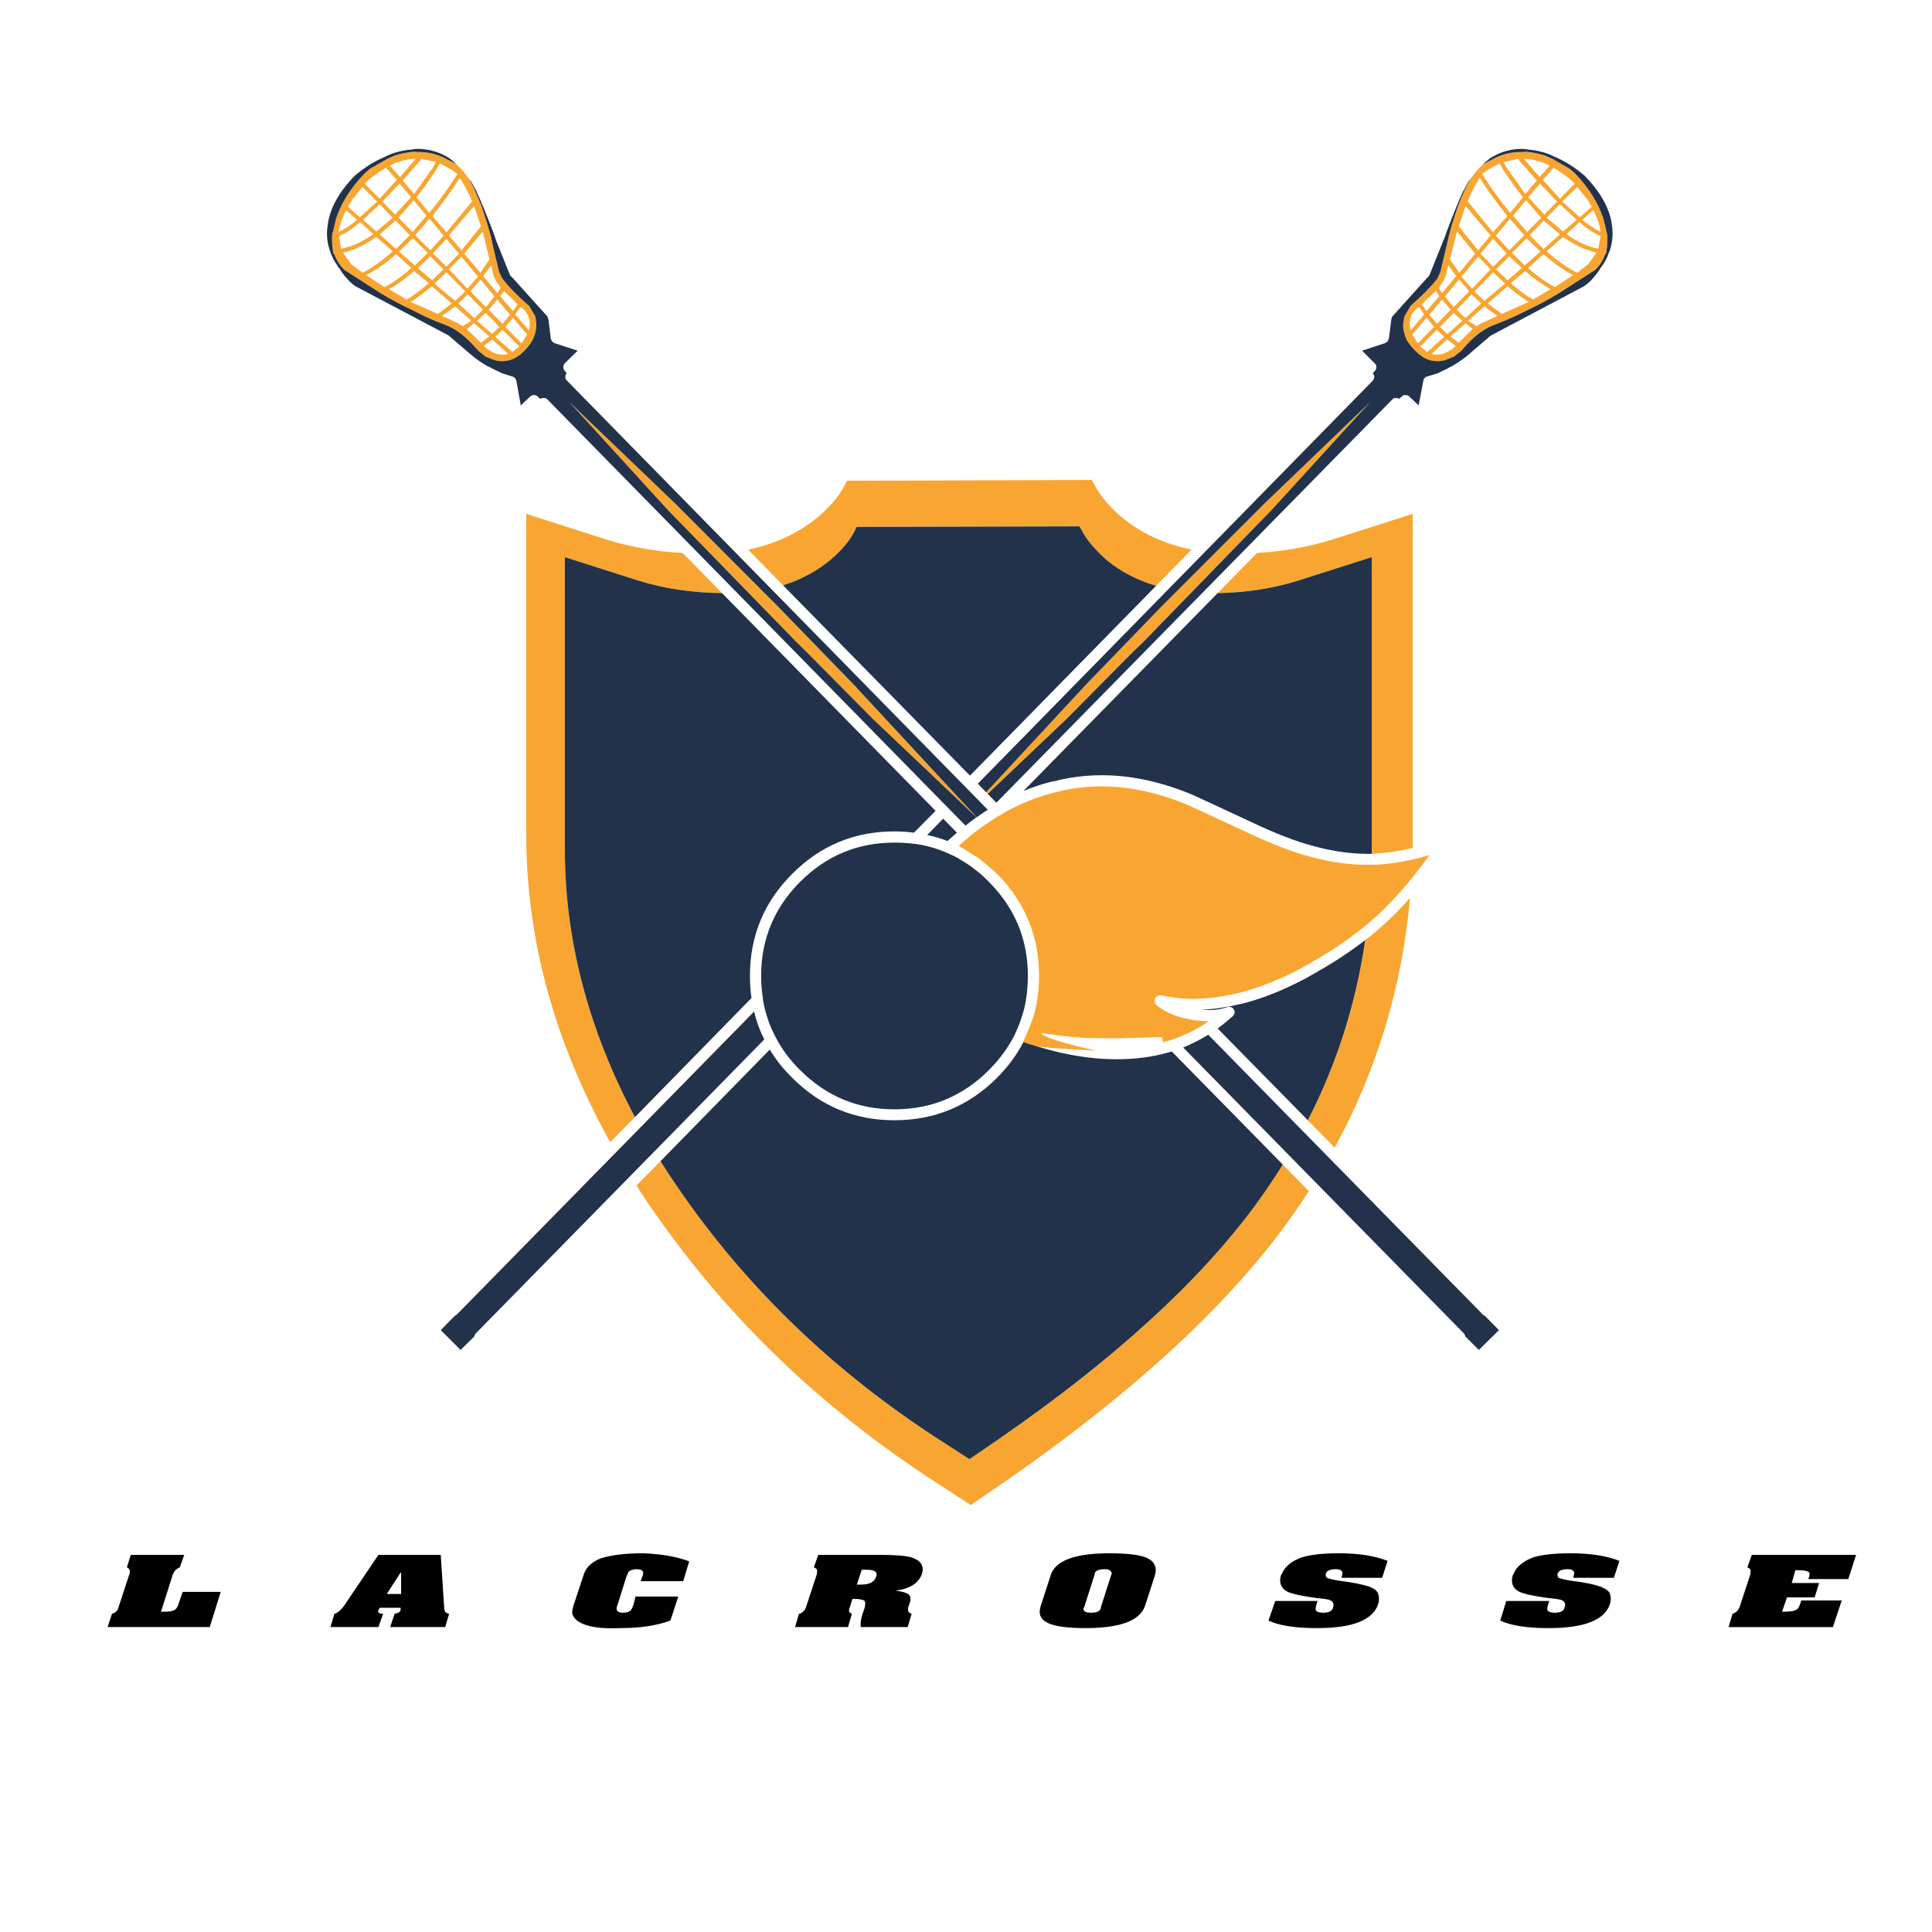 <?xml version="1.0" encoding="utf-8"?>
<!-- Generator: Adobe Illustrator 16.0.0, SVG Export Plug-In . SVG Version: 6.00 Build 0)  -->
<!DOCTYPE svg PUBLIC "-//W3C//DTD SVG 1.1//EN" "http://www.w3.org/Graphics/SVG/1.1/DTD/svg11.dtd">
<svg version="1.1" id="Layer_1" xmlns="http://www.w3.org/2000/svg" xmlns:xlink="http://www.w3.org/1999/xlink" x="0px" y="0px"
	 width="300px" height="300px" viewBox="0 0 300 300" enable-background="new 0 0 300 300" xml:space="preserve">
<g>
	<path fill-rule="evenodd" clip-rule="evenodd" fill="#F8A631" d="M228.302,27.815c0.647-0.918,1.309-1.687,1.983-2.308l1.983-1.053
		l0.486-0.202c1.134-0.458,2.335-0.675,3.603-0.648c0.216-0.027,0.432-0.04,0.647-0.04c0.972,0.081,1.958,0.283,2.955,0.607
		c0.324,0.161,0.688,0.323,1.093,0.485l2.714,1.579l0.809,0.688c2.158,2.268,3.63,4.629,4.413,7.085l0.606,2.55v0.203
		c0.027,0.863-0.04,1.727-0.203,2.591l-0.16,0.161c-0.298,0.891-0.811,1.688-1.539,2.389l-5.667,3.644
		c-1.593,0.972-3.226,1.849-4.898,2.631c-1.701,0.863-3.266,1.565-4.695,2.105l-0.202,0.081c-1.539,0.54-3.01,1.565-4.413,3.077
		l-0.891,1.012l-1.174,0.932l-0.932,0.365c-0.594,0.27-1.215,0.376-1.862,0.323c-0.971-0.054-1.848-0.418-2.632-1.093
		c-0.755-0.621-1.376-1.336-1.861-2.146c-0.459-0.972-0.647-1.875-0.567-2.712l0.163-0.972l0.93-1.579v-0.081h0.041
		c1.863-1.646,3.253-3.063,4.17-4.25c0.298-0.594,0.473-1.026,0.526-1.296l1.013-4.291c0.08-0.296,0.147-0.58,0.201-0.85
		c0.188-0.756,0.378-1.457,0.567-2.104c0.297-0.945,0.606-1.89,0.931-2.834C227.087,30.244,227.708,28.895,228.302,27.815z
		 M153.127,123.028l15.424-16.638c3.94-4.075,7.881-8.15,11.82-12.226l15.99-15.99l16.354-15.707l-15.301,16.76l-19.716,20.281
		c-1.376,1.322-2.725,2.658-4.048,4.008l-7.976,8.055l-12.305,11.699L153.127,123.028z M235.79,24.657l-2.023,0.445l-0.283,0.122
		l0.485,0.85l0.04,0.041l2.834,4.008l1.781-2.105l-2.752-3.117L235.79,24.657z M233.038,25.669l-0.202-0.283l-1.863,1.012
		l-0.81,0.607l0.244,0.445c0.323,0.432,0.607,0.863,0.85,1.295c0.594,0.836,1.201,1.673,1.822,2.51
		c0.458,0.593,0.93,1.187,1.417,1.781l1.983-2.388c-0.432-0.594-0.851-1.147-1.256-1.66c-0.593-0.863-1.174-1.7-1.74-2.51
		C233.349,26.209,233.2,25.939,233.038,25.669z M229.84,27.734l-0.081-0.121c-0.621,0.971-1.242,2.186-1.862,3.644l3.928,4.816
		l2.226-2.51c-0.485-0.621-0.971-1.254-1.457-1.902c-0.566-0.756-1.16-1.565-1.781-2.429
		C230.515,28.746,230.19,28.247,229.84,27.734z M225.145,40.283l1.458,2.064l2.468-2.955l-2.833-3.441L225.145,40.283z
		 M226.521,35.142l2.995,3.724l1.944-2.307l-3.887-4.574L226.521,35.142z M234.941,33.483l2.186,2.549l2.186-2.226l-2.348-2.712
		L234.941,33.483z M233.929,39.353l-2.064-2.268l-1.984,2.308l1.984,2.024L233.929,39.353z M234.496,34.009h-0.041l-2.187,2.591
		l2.104,2.267l2.309-2.347L234.496,34.009z M234.778,39.271l1.983,1.944l2.43-2.146l-2.146-2.064L234.778,39.271z M239.556,27.937
		l2.672,2.915l2.267-2.308c-0.485-0.54-0.917-0.931-1.295-1.174c-0.729-0.54-1.377-0.984-1.943-1.336L239.556,27.937z
		 M240.648,25.709c-0.513-0.269-1.025-0.472-1.537-0.607c-0.892-0.296-1.715-0.445-2.471-0.445l2.429,2.834L240.648,25.709z
		 M245.304,33.726l1.862-1.619l-0.647-1.094l-1.62-1.983l-2.307,2.267L245.304,33.726z M241.782,31.296l-2.671-2.793l-1.782,2.105
		l2.47,2.713L241.782,31.296z M242.228,31.701l-2.064,2.105l2.55,2.146l2.106-1.822L242.228,31.701z M240.163,39.028
		c1.673,1.484,3.252,2.591,4.735,3.319l1.741-1.335l1.256-1.781c-1.674-0.378-3.401-1.188-5.183-2.429L240.163,39.028l-0.364,0.365
		l0.122-0.041L240.163,39.028z M242.228,36.397l-2.51-2.146l-2.187,2.268l2.146,2.145L242.228,36.397z M243.239,36.356
		c1.7,1.215,3.346,1.971,4.938,2.268l0.365-1.984c-0.972-0.351-2.064-1.066-3.279-2.146L243.239,36.356z M247.409,32.632l-1.7,1.499
		c1.024,0.863,1.97,1.484,2.834,1.862C248.407,34.94,248.03,33.82,247.409,32.632z M241.458,44.574l2.834-1.862
		c-1.457-0.728-2.996-1.808-4.615-3.238l-2.388,2.146C238.773,42.941,240.163,43.926,241.458,44.574z M231.864,42.267l-2.915,2.996
		l1.539,1.457l3.197-2.672L231.864,42.267z M234.091,43.522l2.227-1.903l-1.944-1.821l-2.063,2.024L234.091,43.522z M233.2,48.744
		l4.17-1.862c-0.972-0.621-2.064-1.43-3.279-2.429l-3.076,2.672L233.2,48.744z M236.843,42.105l-2.267,1.862
		c1.296,1.134,2.456,1.984,3.481,2.551l2.713-1.619C239.583,44.25,238.274,43.319,236.843,42.105z M228.586,44.817l2.874-2.996
		l-1.903-1.983l-2.631,3.117L228.586,44.817z M224.658,42.186c-0.081,0.675-0.499,1.511-1.255,2.51l0.526,0.81l2.186-2.631
		l-0.121-0.203l-1.093-1.497C224.82,41.524,224.74,41.862,224.658,42.186z M223.93,46.518l-1.983,2.348l1.174,1.417l2.145-2.187
		L223.93,46.518z M225.711,47.692l2.429-2.469l-1.578-1.822l-2.187,2.631L225.711,47.692z M228.504,45.708l-2.307,2.388l1.335,1.295
		l2.471-2.267L228.504,45.708z M227.087,49.796l-1.376-1.174l-2.105,2.146l1.135,1.093L227.087,49.796z M223.483,45.991l-0.525-0.81
		l-2.186,2.065l0.729,1.052L223.483,45.991z M230.488,47.57l-2.51,2.227l1.295,0.85l0.81-0.485l2.429-1.093L230.488,47.57z
		 M224.698,52.711l-2.429,2.267h0.041c0.647,0.162,1.309,0.121,1.983-0.122c0.675-0.296,1.256-0.674,1.74-1.133L224.698,52.711z
		 M224.253,52.307l-1.133-1.093l-2.591,2.591l1.093,0.85L224.253,52.307z M226.479,53.237l2.187-2.145l-1.093-0.891l-2.349,2.024
		L226.479,53.237z M179.521,90.966c-2.941-0.864-5.506-2.199-7.691-4.008c-1.295-1.133-2.389-2.334-3.279-3.603l-0.932-1.62
		l-34.611,0.081c-0.701,1.728-2.079,3.454-4.129,5.182c-2.104,1.728-4.533,3.023-7.287,3.886l-5.424-5.545
		c4.183-0.864,7.786-2.538,10.809-5.02c2.211-1.889,3.724-3.779,4.533-5.667l38.013-0.122l1.013,1.782
		c0.972,1.43,2.171,2.753,3.603,3.968c3.021,2.509,6.652,4.196,10.889,5.06L179.521,90.966z M151.67,126.914h-0.041l-16.151-15.343
		l-7.975-8.055c-1.322-1.35-2.659-2.686-4.008-4.008L103.74,79.227l-15.303-16.76l16.395,15.707l15.951,15.99
		c3.967,4.076,7.92,8.151,11.861,12.226L151.67,126.914z M112.119,92.1c-4.722-0.054-9.094-0.714-13.116-1.984l-11.294-3.602v45.298
		c0,14.115,3.63,28,10.889,41.657l-3.846,3.887c-8.689-15.627-13.035-31.549-13.035-47.77V79.793l12.388,3.968
		c3.778,1.188,7.746,1.889,11.901,2.105L112.119,92.1z M219.638,48.218c-0.728,1.025-0.917,2.051-0.565,3.077l2.064-2.47
		l-0.77-1.173L219.638,48.218z M221.46,49.392l-2.146,2.55l0.851,1.377l2.51-2.551l-1.093-1.376H221.46z M70.868,25.507
		c0.703,0.621,1.363,1.39,1.984,2.308c0.594,1.079,1.214,2.429,1.861,4.048c0.325,0.944,0.634,1.889,0.932,2.834
		c0.189,0.647,0.391,1.349,0.607,2.104c0.054,0.27,0.107,0.554,0.162,0.85l1.013,4.291c0.053,0.27,0.242,0.702,0.566,1.296
		c0.891,1.188,2.266,2.604,4.128,4.25h0.081v0.081l0.931,1.579l0.122,0.972c0.081,0.836-0.108,1.74-0.567,2.712
		c-0.486,0.81-1.093,1.525-1.822,2.146c-0.81,0.674-1.687,1.039-2.632,1.093c-0.647,0.053-1.281-0.054-1.902-0.323l-0.931-0.365
		l-1.133-0.932l-0.931-1.012c-1.403-1.511-2.874-2.537-4.412-3.077l-0.203-0.081c-1.43-0.54-2.982-1.242-4.655-2.105
		c-1.674-0.783-3.32-1.66-4.939-2.631l-5.667-3.644c-0.701-0.701-1.214-1.498-1.537-2.389l-0.163-0.161
		c-0.163-0.864-0.229-1.728-0.203-2.591v-0.203l0.608-2.55c0.783-2.456,2.267-4.817,4.453-7.085l0.77-0.688l2.752-1.579
		c0.377-0.162,0.742-0.324,1.093-0.485c0.972-0.324,1.958-0.526,2.955-0.607c0.189,0,0.392,0.013,0.607,0.04
		c1.269-0.027,2.47,0.189,3.603,0.648l0.487,0.202L70.868,25.507z M213,132.582c0-0.27,0-0.526,0-0.77V86.514l-11.294,3.602
		c-3.914,1.243-8.124,1.903-12.631,1.984l6.112-6.234c4.129-0.243,8.056-0.944,11.781-2.105l12.387-3.968v49.792
		c0,0.702,0,1.403,0,2.106c-0.081,0-0.162,0.013-0.243,0.04c-1.781,0.405-3.44,0.661-4.979,0.769
		C213.728,132.527,213.351,132.555,213,132.582z M57.955,27.37c-0.378,0.243-0.81,0.634-1.296,1.174l2.308,2.308l2.632-2.915
		l-1.66-1.903C59.345,26.385,58.683,26.83,57.955,27.37z M58.563,31.296l-2.268-2.267l-1.619,1.983l-0.647,1.094l1.861,1.619
		L58.563,31.296z M55.444,34.13l-1.7-1.499c-0.62,1.188-0.999,2.308-1.134,3.361C53.502,35.614,54.446,34.994,55.444,34.13z
		 M52.651,36.64l0.325,1.984c1.619-0.297,3.278-1.053,4.979-2.268l-2.024-1.862C54.69,35.574,53.596,36.289,52.651,36.64z
		 M58.441,35.952l2.55-2.146l-2.024-2.105l-2.59,2.429L58.441,35.952z M53.259,39.231l1.255,1.781l1.781,1.335
		c1.458-0.729,3.022-1.835,4.696-3.319l-2.55-2.227C56.659,38.043,54.932,38.853,53.259,39.231z M68.116,25.669
		c-0.162,0.27-0.31,0.54-0.445,0.81c-0.567,0.81-1.147,1.646-1.741,2.51c-0.404,0.513-0.822,1.066-1.254,1.66l1.983,2.388
		c0.486-0.594,0.972-1.188,1.458-1.781c0.594-0.837,1.188-1.674,1.781-2.51c0.27-0.432,0.553-0.864,0.851-1.295l0.283-0.445
		l-0.85-0.607l-1.861-1.012L68.116,25.669z M67.67,25.224l-0.243-0.122l-2.024-0.445L65.282,24.9l-2.753,3.117l1.782,2.105
		l2.833-4.008l0.041-0.041L67.67,25.224z M71.354,27.734c-0.378,0.513-0.716,1.012-1.012,1.498
		c-0.594,0.864-1.188,1.673-1.781,2.429c-0.486,0.647-0.958,1.281-1.417,1.902l2.187,2.51l3.967-4.816
		c-0.621-1.458-1.255-2.672-1.902-3.644L71.354,27.734z M66.213,33.483l-1.983-2.389l-2.348,2.712l2.187,2.226L66.213,33.483z
		 M60.545,25.709l1.579,1.782l2.429-2.834c-0.783,0-1.619,0.149-2.51,0.445C61.53,25.238,61.031,25.44,60.545,25.709z
		 M66.658,34.009l-2.186,2.51l2.347,2.347l2.065-2.267l-2.146-2.591H66.658z M58.967,36.397l2.51,2.267l2.146-2.145l-2.187-2.268
		L58.967,36.397z M59.372,31.296l1.983,2.024l2.469-2.713l-1.782-2.105L59.372,31.296z M61.355,39.393l-0.365-0.365l0.284,0.324
		L61.355,39.393z M74.673,35.142l-1.053-3.157l-3.925,4.574l1.982,2.307L74.673,35.142z M66.415,39.271l-2.307-2.267l-2.146,2.064
		l2.47,2.146L66.415,39.271z M67.225,39.353l2.105,2.064l1.942-2.024l-1.942-2.308L67.225,39.353z M81.515,48.218l-0.688-0.566
		l-0.81,1.173l2.104,2.47C82.446,50.269,82.244,49.243,81.515,48.218z M75.443,47.692l1.337-1.66l-2.146-2.631l-1.58,1.822
		L75.443,47.692z M77.224,46.518l-1.336,1.579l2.146,2.187l1.173-1.417L77.224,46.518z M76.495,42.186
		c-0.081-0.324-0.147-0.662-0.202-1.012l-1.133,1.497l-0.121,0.203l2.186,2.631l0.526-0.81
		C76.995,43.697,76.577,42.861,76.495,42.186z M74.958,35.952l-2.875,3.441l2.511,2.955l1.417-2.064L74.958,35.952z M80.381,47.247
		l-2.146-2.065l-0.566,0.81l1.983,2.308L80.381,47.247z M79.693,49.392h-0.081l-1.133,1.376l2.51,2.551l0.85-1.377L79.693,49.392z
		 M80.625,53.804l-2.591-2.591L76.9,52.307l2.671,2.348L80.625,53.804z M78.884,54.979h0.04l-2.469-2.267l-1.336,1.012
		c0.486,0.458,1.067,0.836,1.741,1.133C77.562,55.1,78.236,55.141,78.884,54.979z M77.547,50.768l-2.104-2.146l-1.377,1.174
		l2.348,2.064L77.547,50.768z M67.995,48.744l2.145-1.619l-3.076-2.672c-1.214,0.999-2.308,1.808-3.279,2.429L67.995,48.744z
		 M67.104,43.522l1.74-1.7l-2.024-2.024l-1.943,1.821L67.104,43.522z M69.331,42.267l-1.862,1.781l3.198,2.672l1.579-1.457
		L69.331,42.267z M72.568,44.817l1.66-1.862l-2.591-3.117l-1.902,1.983L72.568,44.817z M68.642,49.068l2.429,1.093l0.809,0.485
		l1.296-0.85l-2.51-2.227L68.642,49.068z M72.649,45.708l-1.497,1.417l2.509,2.267l1.337-1.295L72.649,45.708z M64.311,42.105
		c-1.403,1.214-2.712,2.146-3.927,2.793l2.752,1.619c0.999-0.567,2.146-1.417,3.442-2.551L64.311,42.105z M63.865,41.619
		l-2.348-2.146c-1.646,1.43-3.198,2.51-4.656,3.238l2.834,1.862C60.991,43.926,62.381,42.941,63.865,41.619z M72.488,51.092
		l2.186,2.145l1.296-1.012l-2.349-2.024L72.488,51.092z M160.939,162.457c-0.565-0.188-1.133-0.363-1.699-0.527
		c-0.027-0.025-0.068-0.053-0.122-0.078c-0.026,0-0.054,0-0.081,0c-0.023-0.014-0.051-0.027-0.08-0.041
		c-0.023-0.014-0.052-0.027-0.082-0.043c0.973-2.131,1.58-3.695,1.822-4.695c0.026-0.08,0.041-0.148,0.041-0.203
		c0.403-1.697,0.606-3.479,0.606-5.342c0-1.998-0.229-3.914-0.688-5.749c-0.053-0.081-0.08-0.175-0.08-0.283
		c-0.135-0.485-0.283-0.959-0.446-1.417c-0.054-0.108-0.094-0.216-0.12-0.324c-1.08-2.995-2.82-5.694-5.223-8.097
		c-0.648-0.594-1.295-1.16-1.943-1.7c-0.135-0.108-0.283-0.216-0.445-0.324v-0.041c-0.189-0.134-0.364-0.27-0.525-0.405
		c-0.676-0.404-1.499-0.917-2.471-1.538c-0.188-0.108-0.363-0.203-0.525-0.284c0.053-0.054,0.107-0.108,0.162-0.162
		c0-0.027,0.013-0.041,0.04-0.041c0.405-0.378,0.836-0.742,1.295-1.093l0.041-0.081c1.484-1.214,3.05-2.321,4.697-3.32h0.08v-0.04
		h0.041c0.242-0.162,0.499-0.324,0.77-0.486c2.591-1.431,5.209-2.469,7.854-3.117c6.504-1.7,13.345-1.052,20.523,1.943
		c0.513,0.216,3.576,1.633,9.19,4.251c1.889,0.89,3.67,1.659,5.343,2.307c1.646,0.647,3.158,1.147,4.534,1.497
		c3.347,0.918,6.53,1.336,9.554,1.256h0.04c0.379,0,0.783-0.014,1.215-0.042c1.593-0.107,3.346-0.377,5.263-0.81
		c0.782-0.188,1.605-0.405,2.47-0.647c-0.595,0.809-1.377,1.835-2.35,3.076c-0.431,0.513-0.836,1.012-1.214,1.499l-0.04,0.04
		c-1.916,2.24-3.657,4.035-5.223,5.384c-0.512,0.432-1.025,0.864-1.538,1.296c-2.537,2.024-5.263,3.846-8.177,5.465v0.04
		c-0.917,0.514-1.835,0.999-2.753,1.458c-2.942,1.457-5.749,2.51-8.42,3.158c-2.268,0.539-4.345,0.836-6.235,0.889
		c-0.593,0.029-1.173,0.029-1.74,0h-0.039c-0.027,0-0.056,0-0.082,0c-1.241-0.08-2.522-0.256-3.846-0.525
		c-0.216-0.025-0.405,0-0.567,0.082c-0.188,0.107-0.323,0.242-0.405,0.404c-0.08,0.189-0.094,0.377-0.039,0.566
		c0.026,0.189,0.121,0.352,0.283,0.484c1.431,1.162,3.306,1.918,5.627,2.27c0.135,0.027,0.283,0.055,0.445,0.08
		c0.027,0,0.054,0,0.08,0h0.041c0.647,0.08,1.281,0.121,1.903,0.121c-0.135,0.082-0.271,0.162-0.405,0.244v0.039
		c-1.241,0.811-2.523,1.484-3.846,2.025h0.121c-0.056,0.002-0.11,0.014-0.162,0.039c-0.458,0.189-0.931,0.365-1.417,0.527h-0.081
		l-0.04,0.039c-0.459,0.137-0.918,0.258-1.377,0.367c0.054-0.084,0.068-0.191,0.041-0.326c0-0.189-0.067-0.35-0.202-0.484
		c-3.563,0.107-6.072,0.176-7.53,0.201l-2.833-0.039c-0.944,0-1.862-0.041-2.753-0.121h-0.041c-1.619-0.137-3.467-0.367-5.545-0.689
		c0.35,0.621,3.197,1.537,8.541,2.752C164.934,162.875,161.857,162.646,160.939,162.457z M199.195,180.838l4.048,4.127
		c-1.214,1.863-2.482,3.697-3.805,5.506c-9.635,13.035-24.113,26.246-43.437,39.633l-5.263,3.602l-5.344-3.48
		c-17.515-11.336-31.967-25.125-43.356-41.373c-1.132-1.564-2.199-3.156-3.197-4.777l3.725-3.764
		c1.134,1.807,2.348,3.629,3.643,5.465c10.364,14.762,23.507,27.311,39.43,37.648l4.898,3.156l4.777-3.277
		c17.596-12.172,30.779-24.197,39.55-36.07C196.402,185.127,197.846,182.994,199.195,180.838z M203.082,173.953
		c4.507-8.797,7.475-18.121,8.905-27.972c0.244-0.189,0.486-0.377,0.729-0.566c0.54-0.433,1.053-0.864,1.539-1.296
		c1.43-1.214,2.995-2.78,4.695-4.695c-1.241,13.817-5.141,26.745-11.699,38.782L203.082,173.953z"/>
	<path fill-rule="evenodd" clip-rule="evenodd" fill="#21324A" d="M153.371,123.271l12.305-11.699l7.976-8.055
		c1.323-1.35,2.672-2.686,4.048-4.008l19.716-20.281l15.301-16.76l-16.354,15.707l-15.99,15.99
		c-3.939,4.076-7.88,8.151-11.82,12.226l-15.424,16.638l-1.295-1.336l61.329-62.584c0.108-0.107,0.176-0.256,0.202-0.445
		c0.056-0.135,0.041-0.283-0.039-0.445c-0.027-0.109-0.081-0.203-0.163-0.284l0.324-0.323c0.162-0.189,0.242-0.392,0.242-0.607
		c0-0.243-0.094-0.445-0.282-0.607l-1.943-1.943l3.563-1.174c0.162-0.081,0.297-0.175,0.404-0.283
		c0.081-0.135,0.148-0.283,0.203-0.445l0.364-2.915c0-0.054,0.014-0.094,0.041-0.121c0.026-0.081,0.04-0.148,0.04-0.203
		c0.026-0.026,0.04-0.067,0.04-0.122l5.506-6.112c0.161-0.108,0.27-0.243,0.324-0.405l2.146-5.343
		c0.026-0.055,0.054-0.108,0.08-0.162c0.135-0.405,0.27-0.783,0.405-1.134c1.106-2.941,1.984-5.1,2.631-6.477v0.082l0.81-1.539
		l0.162-0.162c0.027-0.054,0.054-0.095,0.081-0.121c-0.594,1.079-1.215,2.429-1.862,4.048c-0.324,0.944-0.634,1.889-0.931,2.834
		c-0.189,0.647-0.379,1.349-0.567,2.104c-0.054,0.27-0.121,0.554-0.201,0.85l-1.013,4.291c-0.054,0.27-0.229,0.702-0.526,1.296
		c-0.917,1.188-2.307,2.604-4.17,4.25h-0.041v0.081l-0.93,1.579l-0.163,0.972c-0.08,0.836,0.108,1.74,0.567,2.712
		c0.485,0.81,1.106,1.525,1.861,2.146c0.784,0.674,1.661,1.039,2.632,1.093c0.647,0.053,1.269-0.054,1.862-0.323l0.932-0.365
		l1.174-0.932l0.891-1.012c1.403-1.511,2.874-2.537,4.413-3.077l0.202-0.081c1.43-0.54,2.994-1.242,4.695-2.105
		c1.673-0.783,3.306-1.66,4.898-2.631l5.667-3.644c0.729-0.701,1.241-1.498,1.539-2.389l0.16-0.161
		c0.163-0.864,0.23-1.728,0.203-2.591v-0.203l-0.606-2.55c-0.783-2.456-2.255-4.817-4.413-7.085l-0.809-0.688l-2.714-1.579
		c-0.404-0.162-0.769-0.324-1.093-0.485c-0.997-0.324-1.983-0.526-2.955-0.607c-0.216,0-0.432,0.013-0.647,0.04
		c-1.268-0.027-2.469,0.189-3.603,0.648l-0.486,0.202l-1.983,1.053c0.189-0.189,0.392-0.364,0.607-0.526l0.162-0.122
		c0.081-0.081,0.147-0.148,0.202-0.203c0.188-0.135,0.392-0.256,0.607-0.364c0.107-0.081,0.216-0.135,0.324-0.162
		c0-0.027,0.014-0.04,0.041-0.04c1.321-0.675,2.765-0.999,4.33-0.972c0.27,0.028,0.541,0.068,0.811,0.122c0.026,0,0.054,0,0.08,0
		c1.026,0.081,2.079,0.325,3.157,0.729c0.325,0.162,0.648,0.311,0.973,0.446c1.564,0.701,3.009,1.619,4.331,2.752
		c0.027,0,0.055,0.014,0.081,0.041c2.482,2.537,3.914,5.061,4.291,7.57v0.04c0.243,1.512,0.107,2.956-0.404,4.332l-0.041,0.041
		c-0.243,0.756-0.606,1.471-1.094,2.145c-0.026,0.028-0.053,0.055-0.079,0.082c-0.027,0.081-0.068,0.135-0.122,0.162
		c0,0.027-0.014,0.054-0.041,0.081c-0.27,0.458-0.606,0.918-1.012,1.376c-0.432,0.54-0.945,1.012-1.539,1.417L231.5,52.104
		c-0.055,0.027-0.107,0.067-0.162,0.122l-3.157,2.712h0.04c-0.998,0.81-1.957,1.471-2.874,1.983h-0.041
		c-0.026,0-0.041,0.014-0.041,0.042c-0.135,0.027-0.242,0.08-0.323,0.161c-0.054,0.027-0.095,0.054-0.121,0.081l-1.619,0.77
		l-1.579,0.485c-0.162,0.027-0.282,0.094-0.364,0.203c-0.135,0.135-0.216,0.283-0.242,0.445l-0.729,3.846l-1.457-1.377
		c-0.162-0.161-0.364-0.242-0.607-0.242s-0.432,0.081-0.566,0.242l-0.405,0.365c-0.08-0.054-0.161-0.094-0.243-0.121
		c-0.161-0.027-0.323-0.027-0.485,0c-0.136,0.027-0.256,0.108-0.364,0.243l-61.45,62.584L153.371,123.271z M227.29,207.027
		l-43.559-44.367c1.35-0.566,2.645-1.229,3.886-1.984l42.587,43.395c0.081,0.109,0.203,0.191,0.364,0.246l2.187,2.225l-3.117,3.078
		l-2.105-2.105C227.505,207.324,227.424,207.164,227.29,207.027z M179.521,90.966l-28.904,29.471l-29.025-29.552
		c2.754-0.863,5.183-2.158,7.287-3.886c2.05-1.728,3.428-3.454,4.129-5.182l34.611-0.081l0.932,1.62
		c0.891,1.269,1.984,2.469,3.279,3.603C174.016,88.767,176.58,90.103,179.521,90.966z M112.119,92.1l33.155,33.802l-3.361,3.401
		c-0.971-0.135-1.982-0.203-3.036-0.203c-6.18,0-11.456,2.186-15.829,6.558c-4.398,4.373-6.598,9.662-6.598,15.87
		c0,1.188,0.081,2.334,0.242,3.441l-18.095,18.5c-7.259-13.656-10.889-27.542-10.889-41.657V86.514l11.294,3.602
		C103.024,91.385,107.396,92.046,112.119,92.1z M151.67,126.914l-19.026-20.524c-3.941-4.075-7.895-8.15-11.861-12.226
		l-15.951-15.99L88.437,62.467l15.303,16.76l19.754,20.281c1.35,1.322,2.687,2.658,4.008,4.008l7.975,8.055l16.151,15.343
		c-0.592,0.405-1.16,0.836-1.699,1.296L85.037,62.063c-0.107-0.135-0.242-0.216-0.405-0.243c-0.161-0.027-0.31-0.027-0.445,0
		c-0.107,0.027-0.202,0.067-0.283,0.121l-0.365-0.323c-0.162-0.189-0.365-0.284-0.607-0.284c-0.216,0-0.418,0.081-0.607,0.242
		l-1.458,1.377l-0.688-3.846c-0.054-0.162-0.134-0.31-0.243-0.445c-0.108-0.108-0.243-0.176-0.405-0.203l-1.538-0.485l-1.619-0.77
		c-0.055-0.027-0.095-0.054-0.122-0.081c-0.107-0.081-0.216-0.134-0.324-0.161h0.042l-0.082-0.042v0.042
		c-0.972-0.514-1.942-1.188-2.915-2.024l-3.158-2.712c-0.054-0.054-0.094-0.094-0.12-0.122l-14.493-7.651
		c-0.594-0.405-1.093-0.877-1.498-1.417h-0.041c-0.378-0.458-0.701-0.918-0.971-1.376c-0.026-0.027-0.055-0.054-0.082-0.081
		c-0.054-0.027-0.094-0.082-0.121-0.162c-0.027-0.027-0.041-0.054-0.041-0.082c-0.486-0.674-0.864-1.389-1.133-2.145V39.15
		c-0.541-1.376-0.675-2.82-0.405-4.332v-0.04c0.351-2.509,1.768-5.033,4.251-7.57c0.027-0.027,0.054-0.041,0.081-0.041
		c1.323-1.133,2.78-2.051,4.373-2.752c0.323-0.135,0.647-0.284,0.972-0.446c1.052-0.404,2.09-0.648,3.117-0.729
		c0.026,0,0.053,0,0.081,0c0.297-0.053,0.566-0.094,0.809-0.122c1.566-0.027,3.009,0.297,4.333,0.972
		c0.027,0,0.053,0.013,0.081,0.04c0.081,0.027,0.175,0.082,0.284,0.162h0.041c0.189,0.108,0.378,0.229,0.566,0.364
		c0.054,0.054,0.135,0.122,0.243,0.203l0.081,0.081l0.082,0.041c0.026,0.027,0.053,0.054,0.081,0.081
		c0.162,0.136,0.324,0.283,0.485,0.445l-1.982-1.053l-0.487-0.202c-1.132-0.458-2.334-0.675-3.603-0.648
		c-0.216-0.027-0.418-0.04-0.607-0.04c-0.997,0.081-1.983,0.283-2.955,0.607c-0.351,0.161-0.716,0.323-1.093,0.485l-2.752,1.579
		l-0.77,0.688c-2.186,2.268-3.67,4.629-4.453,7.085l-0.608,2.55v0.203c-0.026,0.863,0.041,1.727,0.203,2.591l0.163,0.161
		c0.323,0.891,0.836,1.688,1.537,2.389l5.667,3.644c1.619,0.972,3.265,1.849,4.939,2.631c1.672,0.863,3.225,1.565,4.655,2.105
		l0.203,0.081c1.538,0.54,3.009,1.565,4.412,3.077l0.931,1.012l1.133,0.932l0.931,0.365c0.621,0.27,1.255,0.376,1.902,0.323
		c0.945-0.054,1.822-0.418,2.632-1.093c0.729-0.621,1.335-1.336,1.822-2.146c0.459-0.972,0.647-1.875,0.567-2.712l-0.122-0.972
		l-0.931-1.579v-0.081h-0.081c-1.862-1.646-3.238-3.063-4.128-4.25c-0.324-0.594-0.513-1.026-0.566-1.296l-1.013-4.291
		c-0.054-0.296-0.108-0.58-0.162-0.85c-0.216-0.756-0.418-1.457-0.607-2.104c-0.298-0.945-0.607-1.89-0.932-2.834
		c-0.647-1.619-1.268-2.969-1.861-4.048c0.026,0.026,0.055,0.067,0.081,0.121c0.027,0,0.041,0.013,0.041,0.04l0.121,0.122
		l0.851,1.539c0.647,1.375,1.524,3.508,2.631,6.395c0.107,0.352,0.243,0.729,0.405,1.134c0,0.054,0.013,0.107,0.041,0.162
		l2.145,5.343c0.081,0.162,0.202,0.297,0.365,0.405l5.505,6.112c0,0.027,0,0.068,0,0.122c0.026,0.054,0.055,0.122,0.082,0.203
		c0,0.027,0.013,0.067,0.04,0.121l0.365,2.956c0.026,0.135,0.094,0.27,0.202,0.405c0.081,0.108,0.202,0.202,0.364,0.283l3.603,1.174
		l-1.983,1.943c-0.162,0.162-0.243,0.365-0.243,0.607s0.082,0.445,0.243,0.607l0.283,0.323c-0.08,0.082-0.135,0.175-0.162,0.284
		c-0.053,0.162-0.067,0.31-0.04,0.445c0.027,0.189,0.107,0.338,0.242,0.445l65.339,66.632
		C152.776,126.118,152.209,126.509,151.67,126.914z M213,132.582h-0.042c-2.886,0.054-5.896-0.351-9.026-1.214
		c-1.35-0.352-2.819-0.837-4.412-1.458c-1.619-0.621-3.36-1.376-5.223-2.267c-5.613-2.618-8.703-4.048-9.271-4.291
		c-7.557-3.131-14.749-3.792-21.576-1.984v-0.041c-1.512,0.377-3.022,0.876-4.534,1.497L189.075,92.1
		c4.507-0.081,8.717-0.741,12.631-1.984L213,86.514v45.298C213,132.056,213,132.312,213,132.582z M70.99,204.07l46.109-46.998
		c0.35,1.512,0.877,2.957,1.579,4.332l-44.773,45.623c-0.134,0.137-0.216,0.297-0.243,0.486l-2.145,2.105l-3.077-3.078l2.187-2.225
		C70.761,204.262,70.883,204.18,70.99,204.07z M158.957,161.811c0.029,0.014,0.057,0.027,0.08,0.041c0.027,0,0.055,0,0.081,0
		c0.054,0.025,0.095,0.053,0.122,0.078c0.566,0.164,1.134,0.34,1.699,0.527c5.021,1.537,9.702,2.199,14.048,1.984
		c2.456-0.107,4.776-0.5,6.963-1.174l17.245,17.57c-1.35,2.156-2.793,4.289-4.332,6.395c-8.771,11.873-21.954,23.898-39.55,36.07
		l-4.777,3.277l-4.898-3.156c-15.923-10.338-29.066-22.887-39.43-37.648c-1.294-1.836-2.509-3.658-3.643-5.465l16.961-17.328
		c0.945,1.566,2.119,3.037,3.521,4.412c4.373,4.373,9.649,6.559,15.829,6.559c6.208,0,11.511-2.186,15.91-6.559
		c1.727-1.727,3.103-3.588,4.129-5.584H158.957z M211.987,145.981c-1.431,9.851-4.398,19.175-8.905,27.972l-14.007-14.25
		c0.809-0.594,1.592-1.227,2.348-1.9c0.136-0.137,0.229-0.313,0.283-0.527c0.027-0.189-0.014-0.365-0.121-0.525
		c-0.108-0.189-0.257-0.311-0.445-0.365c-0.188-0.082-0.377-0.082-0.567,0c-1.188,0.404-2.51,0.539-3.967,0.404
		c1.862-0.08,3.872-0.377,6.031-0.891h0.041c2.78-0.674,5.708-1.779,8.785-3.318c0.944-0.459,1.889-0.973,2.833-1.539
		C206.995,149.53,209.559,147.843,211.987,145.981z M158.957,146.224c0.432,1.673,0.647,3.441,0.647,5.303
		c0,1.781-0.188,3.48-0.567,5.1c-0.323,1.242-0.742,2.43-1.254,3.563c-0.082,0.107-0.121,0.203-0.121,0.283
		c-1,2.051-2.376,3.953-4.13,5.709c-4.048,4.047-8.933,6.072-14.655,6.072c-5.694,0-10.566-2.025-14.614-6.072
		c-1.564-1.537-2.82-3.211-3.764-5.02l-0.041-0.08c-0.972-1.809-1.633-3.752-1.983-5.83c0-0.027,0-0.055,0-0.08v-0.084
		c-0.189-1.158-0.284-2.346-0.284-3.561c0-5.695,2.024-10.565,6.072-14.614c4.048-4.048,8.919-6.072,14.614-6.072
		c1.106,0,2.173,0.067,3.198,0.203h0.122c1.646,0.242,3.225,0.688,4.735,1.335c0.027,0,0.055,0.014,0.082,0.041
		c0.647,0.271,1.294,0.58,1.942,0.931c0,0.027,0.014,0.054,0.041,0.081c0.81,0.433,1.593,0.945,2.348,1.539
		c0.756,0.567,1.484,1.215,2.187,1.944c2.214,2.213,3.833,4.695,4.857,7.448C158.605,144.956,158.795,145.576,158.957,146.224z
		 M147.136,130.598c-1.026-0.405-2.079-0.715-3.157-0.931l2.469-2.551l2.145,2.187c-0.243,0.189-0.472,0.392-0.688,0.607
		C147.635,130.126,147.379,130.355,147.136,130.598z"/>
	<path fill-rule="evenodd" clip-rule="evenodd" fill="#EA3C3F" d="M240.163,39.028l-0.242,0.324l-0.122,0.041L240.163,39.028z
		 M61.355,39.393l-0.081-0.041l-0.284-0.324L61.355,39.393z"/>
	<path fill-rule="evenodd" clip-rule="evenodd" fill="#010101" d="M250,249.049c-0.811,2.508-3.98,3.764-9.514,3.764
		c-3.373,0-5.884-0.391-7.529-1.174l0.932-3.037h6.68c-0.298,0.811-0.379,1.309-0.243,1.5c0.216,0.215,0.58,0.322,1.093,0.322
		c0.917,0,1.43-0.283,1.539-0.85c0.188-0.514,0.026-0.891-0.487-1.133c-0.404-0.109-1.147-0.217-2.226-0.324
		c-2.24-0.299-3.725-0.635-4.454-1.012c-0.917-0.541-1.214-1.377-0.89-2.51l0.12-0.162c0.379-1.08,1.378-1.943,2.997-2.592
		c1.403-0.432,3.347-0.648,5.829-0.648c3.077,0,5.614,0.393,7.611,1.176l-0.852,2.629h-6.274v-0.242
		c0.297-0.729-0.013-1.092-0.931-1.092c-0.863,0-1.376,0.229-1.538,0.688c-0.054,0.27,0,0.486,0.162,0.646
		c0.297,0.137,0.904,0.285,1.821,0.447c2.104,0.242,3.697,0.566,4.777,0.971c0.81,0.324,1.268,0.689,1.376,1.094
		C250.161,248.021,250.161,248.535,250,249.049z M281.777,248.037h-4.291l-0.769,2.225h0.445c0.917,0,1.538-0.121,1.862-0.363
		c0.189-0.109,0.365-0.42,0.525-0.932l0.163-0.445h6.274l-1.377,4.129h-16.192l0.606-2.064c0.514-0.162,0.878-0.5,1.094-1.012
		l1.66-5.061l0.08-0.607c0-0.217-0.175-0.393-0.525-0.525l0.688-1.943h16.193L287,245.203h-6.234l0.162-0.365
		c0.108-0.379,0.081-0.621-0.08-0.73c-0.216-0.188-0.757-0.281-1.62-0.281h-0.445l-0.566,1.982h4.251L281.777,248.037z
		 M20.308,241.438h8.298l-0.689,1.943c-0.512,0.188-0.876,0.566-1.093,1.133l-1.822,5.748h0.608c0.809,0,1.35-0.121,1.619-0.363
		c0.189-0.109,0.364-0.42,0.525-0.932l0.608-1.783h5.911l-1.701,5.467H16.704l0.688-2.064c0.566-0.162,0.905-0.5,1.012-1.012
		l1.659-5.061c0.217-0.566,0.095-0.945-0.363-1.133L20.308,241.438z M51.924,250.586c0.458-0.107,0.944-0.5,1.456-1.174l5.385-7.975
		h9.674l0.527,8.137c0,0.619,0.256,0.957,0.77,1.012l-0.608,2.064h-8.541l0.688-2.064c0.567-0.107,0.877-0.297,0.931-0.568v-0.363
		h-3.239l-0.202,0.363c-0.162,0.379,0.081,0.568,0.729,0.568l-0.729,2.064h-7.449L51.924,250.586z M90.583,244.676
		c0.323-1.188,1.201-2.078,2.632-2.672c1.646-0.539,3.872-0.811,6.68-0.811c2.86,0.109,5.235,0.527,7.124,1.256l-0.931,3.076H99.49
		l0.242-0.688c0.351-0.783,0.067-1.174-0.85-1.174c-0.594,0-1.025,0.148-1.296,0.443c-0.054,0.109-0.162,0.352-0.323,0.73
		l-1.376,4.373c-0.352,0.807-0.068,1.213,0.85,1.213c0.567,0,0.985-0.135,1.255-0.406c0.082-0.133,0.202-0.404,0.365-0.807
		l0.324-1.297h6.639l-1.215,3.725c-2.105,0.783-4.682,1.174-7.732,1.174c-3.023,0.135-5.155-0.176-6.396-0.93
		c-0.674-0.406-1.052-0.893-1.134-1.459c0-0.406,0.148-1.012,0.445-1.822L90.583,244.676z M62.206,244.191l-2.146,3.318h2.227
		v-3.318H62.206z M124.062,250.586c0.513-0.107,0.877-0.445,1.093-1.012l1.661-5.061l0.08-0.607c0-0.217-0.175-0.393-0.525-0.525
		l0.688-1.943h9.433c2.51,0,4.196,0.135,5.06,0.404c1.431,0.459,1.97,1.295,1.62,2.51c-0.513,1.484-1.876,2.361-4.089,2.631
		c0.998,0.135,1.673,0.338,2.024,0.607c0.297,0.297,0.351,0.73,0.162,1.295l-0.242,0.689c-0.107,0.566,0.067,0.904,0.526,1.012
		l-0.607,2.064h-7.287c-0.108-0.676,0.094-1.674,0.607-2.996c0.108-0.514,0.108-0.863,0-1.053c-0.243-0.215-0.783-0.322-1.619-0.322
		h-0.284l-0.405,1.295c-0.242,0.512-0.135,0.85,0.324,1.012l-0.607,2.064h-8.218L124.062,250.586z M133.817,243.744l-0.769,2.309
		h0.688c1.269,0,2.037-0.406,2.307-1.215c0.298-0.73-0.216-1.094-1.537-1.094H133.817z M177.781,249.412
		c-0.811,2.266-3.888,3.4-9.23,3.4c-2.591,0-4.453-0.229-5.587-0.688c-1.322-0.514-1.78-1.418-1.376-2.713l1.538-4.736
		c0.675-2.32,3.725-3.482,9.149-3.482c2.646,0,4.534,0.217,5.667,0.648c1.322,0.568,1.781,1.512,1.377,2.834L177.781,249.412z
		 M172.559,244.107c-0.135-0.295-0.472-0.443-1.012-0.443c-1.053,0-1.579,0.283-1.579,0.85l-1.619,5.061
		c-0.107,0.109-0.136,0.256-0.081,0.443c0.107,0.271,0.473,0.406,1.093,0.406c1.053,0,1.579-0.283,1.579-0.85l1.619-5.061
		C172.666,244.406,172.666,244.271,172.559,244.107z M214.619,244.998h-6.274v-0.242c0.296-0.729-0.014-1.092-0.932-1.092
		c-0.863,0-1.377,0.229-1.538,0.688c-0.054,0.27,0,0.486,0.161,0.646c0.298,0.137,0.905,0.285,1.822,0.447
		c2.051,0.242,3.684,0.566,4.898,0.971c0.729,0.324,1.146,0.689,1.256,1.094c0.16,0.512,0.16,1.025,0,1.539
		c-0.784,2.508-3.955,3.764-9.514,3.764c-3.374,0-5.885-0.391-7.53-1.174l1.053-3.037h6.559c-0.271,0.811-0.352,1.309-0.243,1.5
		c0.216,0.215,0.58,0.322,1.093,0.322c0.945,0,1.471-0.283,1.578-0.85c0.163-0.514-0.013-0.891-0.526-1.133
		c-0.404-0.109-1.146-0.217-2.227-0.324c-2.212-0.299-3.696-0.635-4.453-1.012c-0.917-0.541-1.214-1.377-0.89-2.51l0.121-0.162
		c0.459-1.162,1.485-2.023,3.076-2.592c1.378-0.432,3.293-0.648,5.749-0.648c3.076,0,5.614,0.393,7.61,1.176L214.619,244.998z"/>
</g>
</svg>
